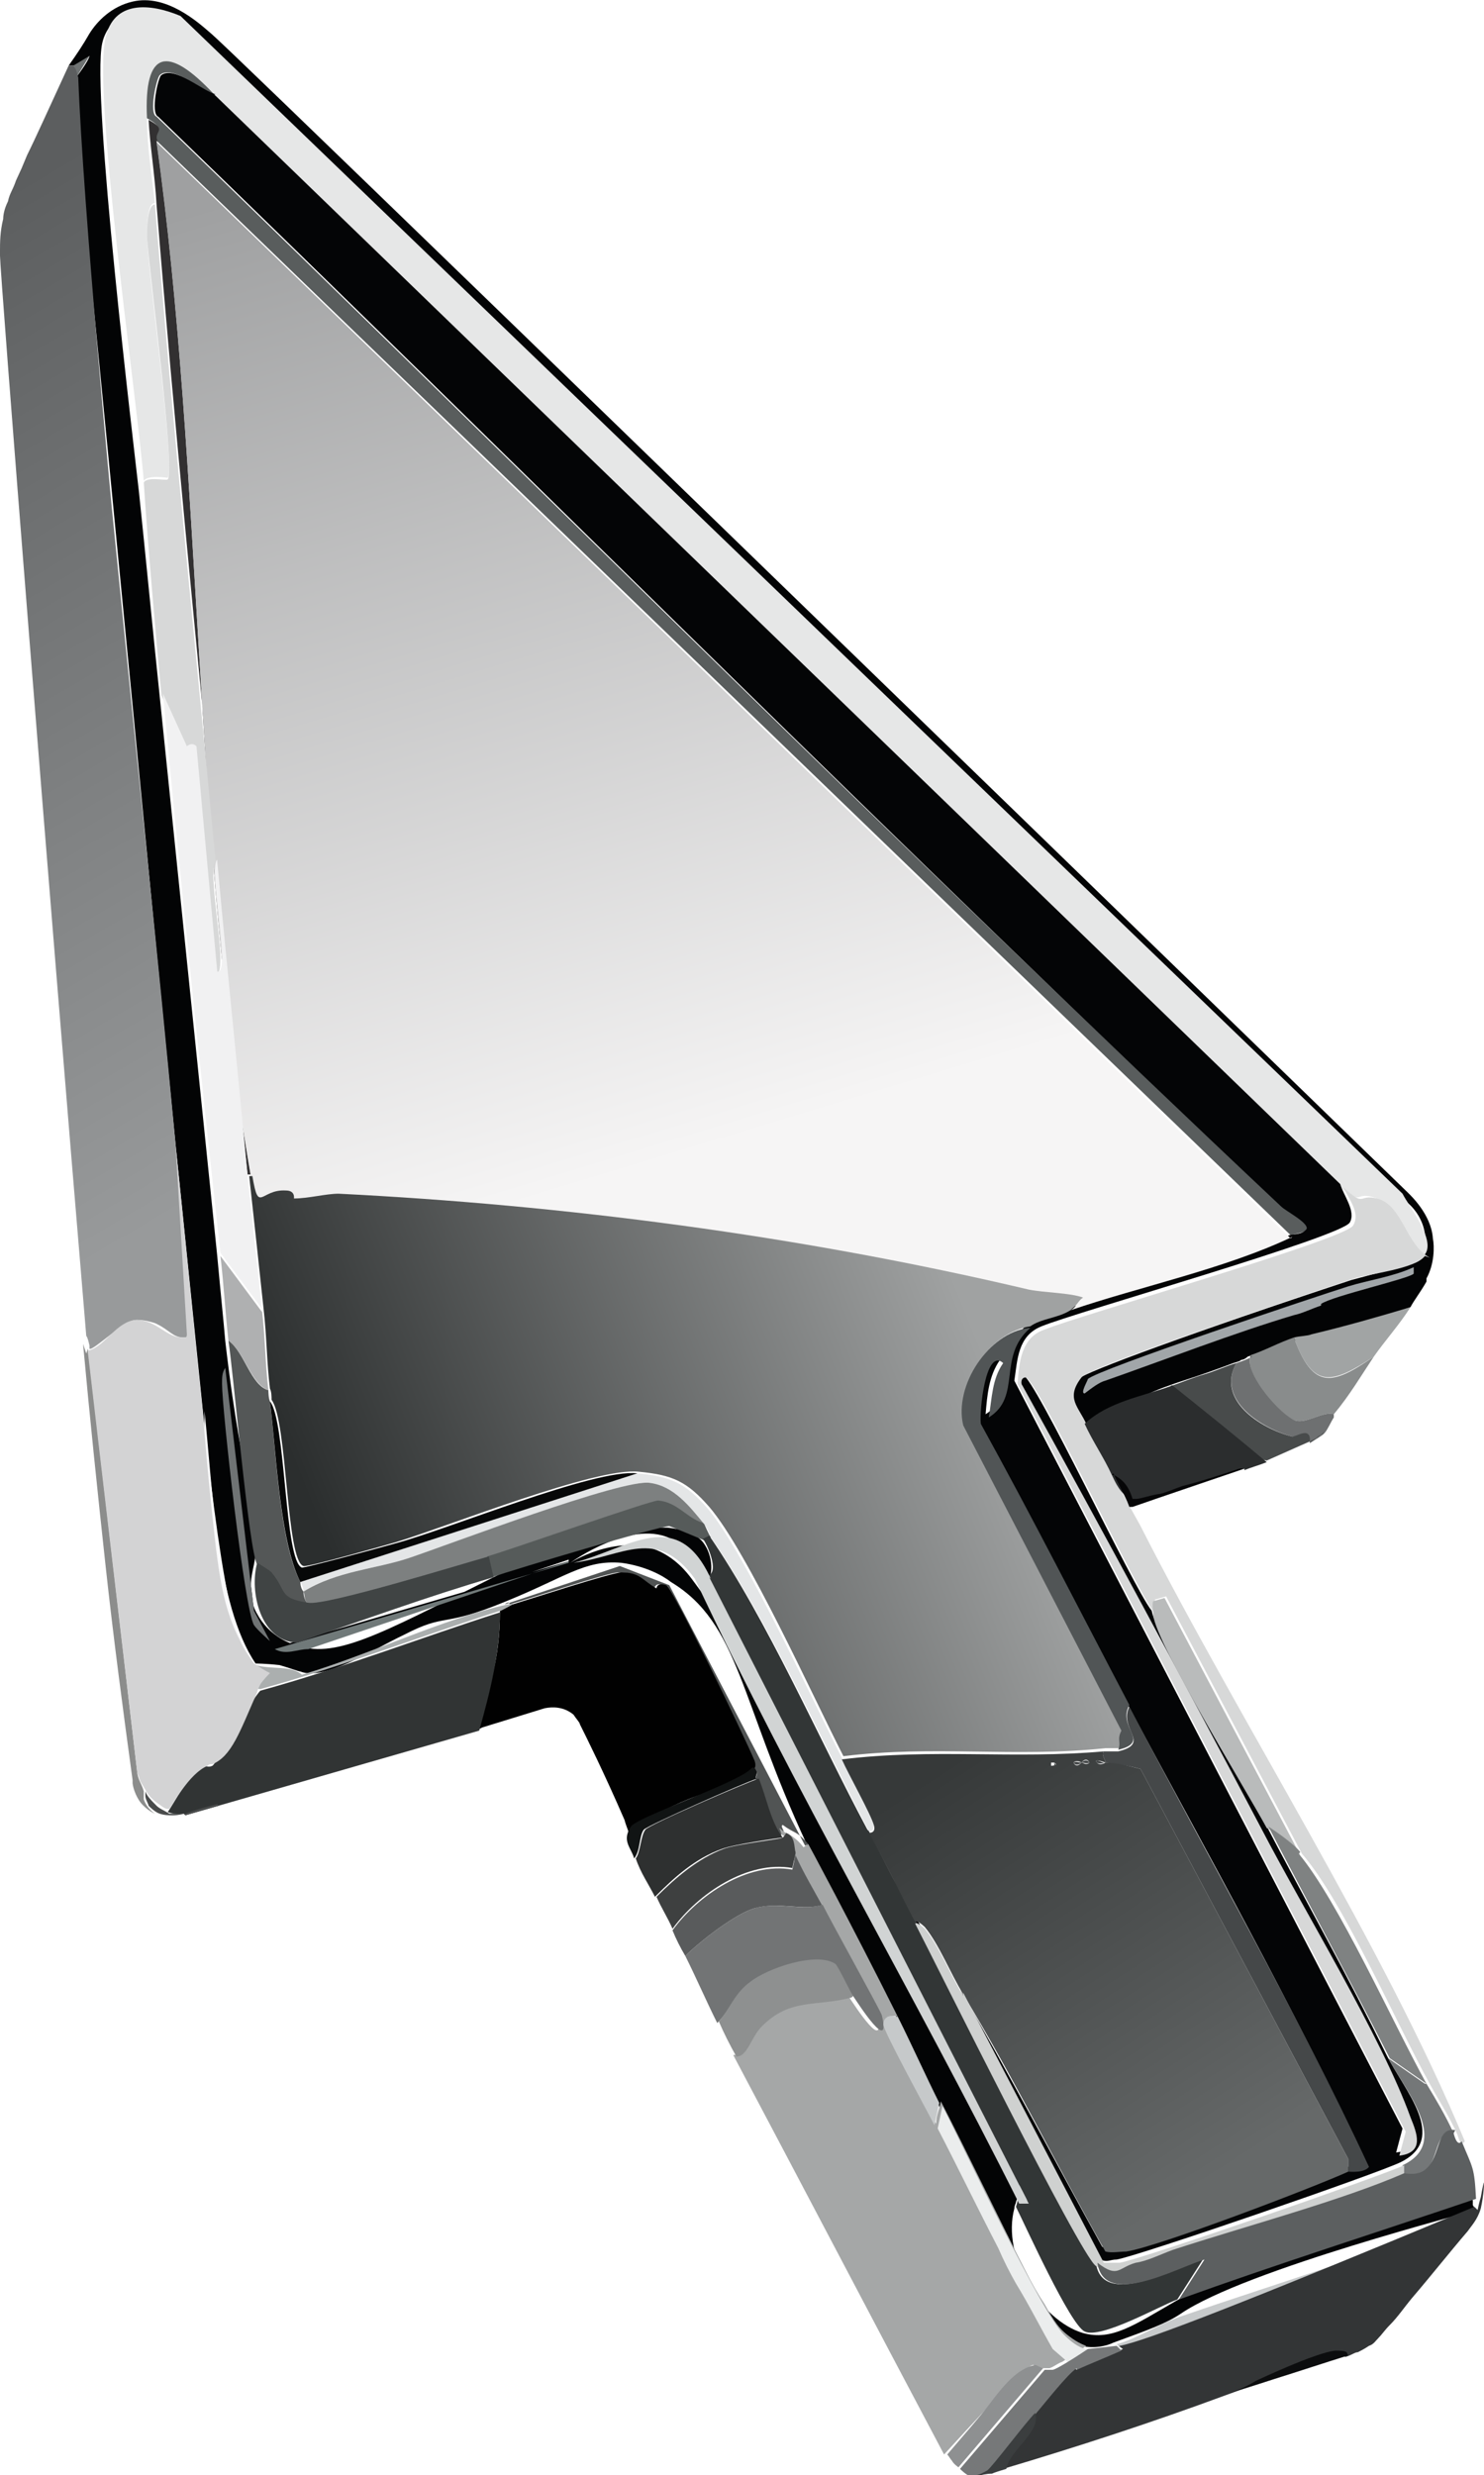 <?xml version="1.0" encoding="UTF-8"?>
<svg id="Layer_2" data-name="Layer 2" xmlns="http://www.w3.org/2000/svg" xmlns:xlink="http://www.w3.org/1999/xlink" width="60%" height="60%" viewBox="0 0 9.29 15.49">
  <defs>
    <style>
      .cls-1 {
        fill: #3e4040;
      }

      .cls-2 {
        fill: #f9f9fa;
      }

      .cls-3 {
        fill: #484b4b;
      }

      .cls-4 {
        fill: #010101;
      }

      .cls-5 {
        fill: url(#linear-gradient-2);
      }

      .cls-6 {
        fill: #7f8282;
      }

      .cls-7 {
        fill: #e4e6e7;
      }

      .cls-8 {
        fill: #6f7374;
      }

      .cls-9 {
        fill: #313434;
      }

      .cls-10 {
        fill: #070808;
      }

      .cls-11 {
        fill: #f1f1f2;
      }

      .cls-12 {
        fill: #4a4c4c;
      }

      .cls-13 {
        fill: #8e9090;
      }

      .cls-14 {
        fill: #3b3e3f;
      }

      .cls-15 {
        fill: url(#linear-gradient-4);
      }

      .cls-16 {
        fill: #060607;
      }

      .cls-17 {
        fill: #454849;
      }

      .cls-18 {
        fill: #b9bbbb;
      }

      .cls-19 {
        fill: #abafaf;
      }

      .cls-20 {
        fill: url(#linear-gradient-3);
      }

      .cls-21 {
        fill: #040506;
      }

      .cls-22 {
        fill: #a1a4a4;
      }

      .cls-23 {
        fill: #747778;
      }

      .cls-24 {
        fill: #545757;
      }

      .cls-25 {
        fill: #515556;
      }

      .cls-26 {
        fill: #d7d8d8;
      }

      .cls-27 {
        fill: #898c8c;
      }

      .cls-28 {
        fill: #111414;
      }

      .cls-29 {
        fill: #8e9091;
      }

      .cls-30 {
        fill: #e6e7e7;
      }

      .cls-31 {
        fill: #333536;
      }

      .cls-32 {
        fill: #727475;
      }

      .cls-33 {
        fill: #2e3030;
      }

      .cls-34 {
        fill: #595d5d;
      }

      .cls-35 {
        fill: #afb0b1;
      }

      .cls-36 {
        fill: #7d8080;
      }

      .cls-37 {
        fill: #323031;
      }

      .cls-38 {
        fill: #c7cacb;
      }

      .cls-39 {
        fill: #cfd1d0;
      }

      .cls-40 {
        fill: #323636;
      }

      .cls-41 {
        fill: #0c0d0e;
      }

      .cls-42 {
        fill: #c6c9ca;
      }

      .cls-43 {
        fill: #a1a6a9;
      }

      .cls-44 {
        fill: #565b5a;
      }

      .cls-45 {
        fill: #030405;
      }

      .cls-46 {
        fill: #515454;
      }

      .cls-47 {
        fill: #595b5c;
      }

      .cls-48 {
        fill: #6f7373;
      }

      .cls-49 {
        fill: #d1d4d4;
      }

      .cls-50 {
        fill: #707979;
      }

      .cls-51 {
        fill: url(#linear-gradient);
      }

      .cls-52 {
        fill: #404444;
      }

      .cls-53 {
        fill: #5c5f60;
      }

      .cls-54 {
        fill: #a5a7a7;
      }

      .cls-55 {
        fill: #767879;
      }

      .cls-56 {
        fill: #8c8d8c;
      }

      .cls-57 {
        fill: #d3d3d4;
      }

      .cls-58 {
        fill: #ebeded;
      }

      .cls-59 {
        fill: #2b2d2e;
      }

      .cls-60 {
        fill: #6e7071;
      }
    </style>
    <linearGradient id="linear-gradient" x1="-2.66" y1="10.48" x2="1.86" y2="6.43" gradientTransform="translate(-1.68 12.61) rotate(17.68) scale(1 -1)" gradientUnits="userSpaceOnUse">
      <stop offset="0" stop-color="#5c5e5f"/>
      <stop offset="1" stop-color="#989a9b"/>
    </linearGradient>
    <linearGradient id="linear-gradient-2" x1=".68" y1="12.57" x2="5.21" y2="5.99" gradientTransform="translate(-1.68 12.61) rotate(17.68) scale(1 -1)" gradientUnits="userSpaceOnUse">
      <stop offset="0" stop-color="#9fa0a1"/>
      <stop offset=".82" stop-color="#f6f5f5"/>
    </linearGradient>
    <linearGradient id="linear-gradient-3" x1="6.17" y1="6.38" x2="2.88" y2="3.66" gradientTransform="translate(-1.68 12.61) rotate(17.68) scale(1 -1)" gradientUnits="userSpaceOnUse">
      <stop offset="0" stop-color="#a0a2a2"/>
      <stop offset="1" stop-color="#2b2e2e"/>
    </linearGradient>
    <linearGradient id="linear-gradient-4" x1="9.2" y1="12.35" x2="6.83" y2="10.39" gradientTransform="translate(2.66 -.98) rotate(17.68)" gradientUnits="userSpaceOnUse">
      <stop offset="0" stop-color="#666969"/>
      <stop offset="1" stop-color="#363939"/>
    </linearGradient>
  </defs>
  <g id="Layer_1-2" data-name="Layer 1">
    <path class="cls-45" d="M8.47,8.29c.16-.04.28-.08.36-.11.02-.04.06-.09.1-.16,0,0,0-.01,0-.02.05-.09.05-.2.04-.25-.01-.15-.14-.27-.16-.29C1.42.29,1.38.26,1.31.2c-.07-.06-.27-.24-.48-.19-.13.03-.22.12-.27.2-.04.07-.08.13-.13.2,0,0,0,0,.01,0,0,0,0,0,.02,0,.01,0,.05-.02.1-.06,0,.01-.02.05-.08.13,0,0,0,0,0,0-.12.16-.16.31-.16.44,0,.27.2.5.22.53h0c.19,1.91.37,3.81.56,5.72l.17,1.66c.13,1.26.24,1.57.32,1.58.01,0,.07,0,.16.01.07.02.12.04.13.04.15.06.44-.13.65-.23.27-.14.23-.04.64-.21.37-.15.49-.26.72-.24.15.02.26.08.31.12.43.26.43.74.85,1.64.15.31.17.3.56,1.08.16.31.23.47.26.54,0,0,.51,1.16.76,1.43.03.04.08.07.14.09.08.02.16,0,.2-.02.22-.08.33-.12.42-.18.41-.28,1.84-.64,1.84-.65,0,0,0,0,0,0,0,0,0,0,0,0,0,0,0-.02-.01-.03,0-.01,0-.03,0-.03-.01-.03-.83.05-1.86.63-.26.15-.4.25-.58.2-.27-.08-.51-.48-.43-.78,0-.02.01-.03.01-.04.29-.79-2.03-3.9-2.03-3.9-.03-.04-.1-.13-.22-.18-.26-.1-.54.08-.54.08,0,0,.4-.29.65-.14.14.08.17.25.21.24.03-.01.04-.14-.03-.23-.05-.06-.13-.08-.22-.09-.45-.02-1.11.32-1.11.32-.7.35-.98.51-1.23.41-.04-.01-.16-.06-.23-.19-.07-.12-.03-.26-.02-.31.06-.31-.06-.36-.18-1.4-.01-.12-.03-.31-.05-.53-.12-1.17-.24-2.33-.36-3.5-.04-.38-.09-.9-.13-1.28-.03-.27-.3-2.5-.23-2.81.02-.09.08-.14.08-.14.1-.08.28-.08.39,0,.02.02.04.04.04.04.2.25,5.42,5.24,7.55,7.27,0,0,.05.05.06.05.14.08.2.25.14.38-.02.04-.07.04-.44.14h0c-.97.32-1.68.58-1.71.62-.05.06-.05.11-.05.11h0c0,.06.02.14.07.17.1.06.2-.12.55-.24.08-.03.19-.06.4-.14.03-.01.04-.01.05-.02,0,0,.02,0,.04-.02.24-.09.5-.16.5-.16.08-.02.06-.01.14-.03ZM8.28,8.19c.06,0,.52-.02.57-.21,0-.01,0-.03,0-.04-.13.06-.27.08-.41.12-.2.06-1.58.51-1.63.58,0,0-.05.08-.02.09.02-.02.04-.03.06-.05.03-.02.05-.03.07-.03.11-.04.97-.32,1.19-.4.04-.01.1-.03.17-.06ZM1.41,8.56s-.02.07-.02.1c0,.17.14,1.41.2,1.51.02.03.06.09.1.1l-.1-.19-.18-1.52ZM3.56,9.77l-1.84.54c.06.05.14.02.21,0l1.63-.55Z"/>
    <path class="cls-30" d="M8.92,7.86c-.14-.09-.17-.33-.33-.37-.11-.03-.06.06-.21-.07L1.34.59c-.29-.31-.43-.28-.42.15,0,.17.03.36.05.53-.05,0-.05.15-.05.2,0,.19.18,1.47.13,1.52,0,0-.13-.02-.15.02-.04-.5-.32-2.42-.24-2.77.05-.24.28-.22.47-.14l7.65,7.37c.04.08.21.29.14.38Z"/>
    <path class="cls-34" d="M1.34.59c-.08-.02-.26-.19-.34-.12-.02.02-.07.24-.02.26,2.35,2.27,4.66,4.59,7.05,6.82.03.03.18.1.16.14-.03.03-.09.03-.11.04L.98.88c-.03-.06.07-.07-.06-.14-.02-.43.13-.46.42-.15Z"/>
    <path class="cls-21" d="M1.34.59l7.05,6.82c.02.07.1.17.06.24-.05.09-1.71.56-1.93.65-.15.06-.15.21-.17.34l2.43,4.68-.04.15c.16-.02.1-.13.07-.24-.17-.5-.67-1.3-.93-1.8-.49-.93-.99-1.86-1.5-2.78,0-.01,0-.06.02-.05.08.02.69,1.33.81,1.48.03.18.59,1.09.71,1.33.25.48.52.96.76,1.45.11.22.39.52.09.67-.14.07-1.65.59-1.78.61-.04,0-.06.02-.1,0l-.88-1.69c.31.53.59,1.07.89,1.61.04.02.09.01.13,0,.2-.03,1.17-.4,1.39-.5,0,0,.1,0,.13-.03-.45-.97-.99-1.93-1.5-2.88-.31-.59-.61-1.18-.93-1.76-.02-.07.03-.48.14-.38-.07.1-.08.22-.09.34.21-.13.05-.38.26-.56.07-.06.17-.05.25-.1.44-.16.97-.27,1.39-.46.03-.01.08,0,.11-.04.01-.04-.13-.11-.16-.14C5.65,5.32,3.34,3,.99.73c-.05-.02,0-.25.02-.26.08-.06.26.1.34.12Z"/>
    <path class="cls-48" d="M.49.49s-.02-.07-.03-.08l.1-.06-.08.13Z"/>
    <path class="cls-51" d="M.46.41s.02.02.03.08c0,0,0,0,0,0,.03.8.21,2.69.21,2.69.21,2.11.27,2.6.4,3.99.04.4.07.79.11,1.19-.01,0-.04.01-.06.01-.07,0-.09-.05-.18-.09-.03-.01-.07-.02-.11-.02-.02,0-.05,0-.14.07-.09.07-.15.12-.16.11,0,0,0-.01,0-.02,0,0-.01-.05-.02-.06C.3,5.51,0,1.7,0,1.6c0-.01,0-.03,0-.03,0-.05,0-.12.02-.2,0-.03.01-.07.03-.11.01-.05.03-.07.05-.13.05-.11.02-.04.07-.16.05-.1.14-.3.26-.56h.03Z"/>
    <path class="cls-37" d="M.98.88c.29,2.09.23,4.42.59,6.47h-.02c-.07-.65-.13-1.31-.19-1.96-.13-1.37-.27-2.74-.38-4.11-.01-.18-.04-.36-.05-.53.13.07.02.07.06.14Z"/>
    <path class="cls-5" d="M8.09,7.74c-.42.2-.95.31-1.39.46.04-.02.04-.05.07-.07-.08-.03-.24-.03-.34-.05-1.44-.35-2.92-.54-4.32-.6-.08,0-.19.03-.28.03,0,0,.01-.04-.05-.05-.16-.01-.17.15-.21-.1-.36-2.06-.3-4.39-.59-6.47l7.1,6.86Z"/>
    <path class="cls-26" d="M.97,1.28c.11,1.37.25,2.74.38,4.11-.06.06.09.73,0,.7l-.13-1.41s-.05,0-.06,0c-.05-.11-.1-.22-.15-.33-.04-.44-.08-.88-.11-1.33.02-.04.14-.01.15-.02.05-.05-.12-1.33-.13-1.52,0-.04,0-.2.05-.2Z"/>
    <path class="cls-11" d="M1.36,5.39c.06.66.13,1.32.19,1.97.03.28.06.56.09.83l-.26-.35c-.13-1.17-.25-2.33-.36-3.5.05.11.1.22.15.33,0,0,.03-.03.06,0l.13,1.41c.09.02-.06-.65,0-.7Z"/>
    <path class="cls-26" d="M8.92,7.86c-.06.08-.34.11-.44.14-.21.07-1.66.55-1.71.62-.1.13-.02.18.03.29.05.11.11.21.17.32.05.11.11.21.17.32.62,1.22,1.52,2.62,2.03,3.85-.03.04-.04-.03-.05-.05-.05-.11-.11-.2-.17-.31-.21-.38-.54-1.14-.8-1.44l-.85-1.61-.07.02s0,.07,0,.09c-.12-.15-.73-1.46-.81-1.48-.03,0-.03.04-.02.05.51.92,1.01,1.85,1.5,2.78.26.5.75,1.3.93,1.8.04.1.09.22-.07.24l.04-.15-2.43-4.68c.01-.13.02-.29.17-.34.22-.09,1.87-.56,1.93-.65.05-.08-.03-.17-.06-.24.14.13.09.04.21.07.16.04.18.29.33.37Z"/>
    <path class="cls-43" d="M8.27,8.17c-.06.02-.12.05-.17.06-.37.11-.81.28-1.18.41-.04.01-.09.05-.13.08-.03,0,.02-.08.02-.09.06-.06,1.44-.52,1.63-.58.13-.04.28-.06.41-.12,0,0,0,.03,0,.04-.02.03-.51.14-.58.19Z"/>
    <path class="cls-22" d="M8.83,8.18c-.07.11-.16.21-.23.31-.26.17-.38.21-.5-.12.04-.01.09-.01.11-.02.21-.05.42-.11.62-.17Z"/>
    <path class="cls-27" d="M8.6,8.49c-.08.12-.15.24-.25.36-.07-.02-.17.06-.24.04-.09-.02-.33-.29-.28-.41.09-.03.18-.08.27-.11.12.33.24.3.5.12Z"/>
    <path class="cls-20" d="M6.7,8.2c-.08.05-.18.05-.25.1-.26.04-.47.36-.41.61l.99,1.91c-.03.06,0,.07-.02.12-.03,0-.06,0-.09,0-.57.06-1.07-.02-1.64.05-.19-.37-.6-1.28-.84-1.56-.14-.16-.23-.2-.44-.22-.27-.03-1.19.34-1.52.44-.07.02-.56.16-.58.15-.11-.03-.1-.91-.2-1.04,0-.02,0-.05-.01-.07-.02-.16-.02-.33-.04-.5-.03-.28-.06-.56-.09-.83h.02c.04.24.05.08.21.09.06,0,.05.05.05.05.09,0,.2-.03.28-.03,1.4.07,2.88.26,4.32.6.1.02.26.02.34.05-.03.02-.03.04-.07.07Z"/>
    <path class="cls-60" d="M7.83,8.48c-.05.11.19.38.28.41.07.02.17-.06.24-.04,0,0,0,.01,0,.02-.02.03-.04.08-.06.1-.02.02-.06.04-.09.06,0-.1-.08-.03-.11-.04-.19-.05-.48-.23-.35-.46.03-.01.06-.02.1-.04Z"/>
    <path class="cls-3" d="M7.93,9.14s-.09-.02-.14-.02c-.1-.04-.18-.08-.23-.12-.08-.05-.15-.1-.19-.2-.03-.05-.03-.1-.04-.13,0,0,0,0,.01,0,.06-.02.13-.05.2-.07.07-.02.13-.05.2-.07-.13.23.15.41.35.46.03,0,.12-.07.11.04.03-.02.06-.04.09-.07,0,0-.01.02-.02.02-.01,0-.02.01-.03.02,0,0-.02.01-.04.02-.09.04-.18.08-.27.12Z"/>
    <path class="cls-25" d="M6.45,8.31c-.21.18-.05.43-.26.56.02-.12.02-.24.09-.34-.11-.1-.15.3-.14.38.32.58.62,1.17.93,1.76-.08.14.14.23-.07.28.02-.05-.01-.06.02-.12l-.99-1.91c-.06-.25.16-.58.41-.61Z"/>
    <path class="cls-59" d="M7.79,9.19c-.23.08-.46.15-.67.21-.01,0-.02,0-.03-.01-.08-.04-.11-.12-.13-.16-.05-.11-.12-.21-.17-.32.15-.14.36-.17.55-.24.2.16.4.32.59.48-.05.02-.09.03-.14.05Z"/>
    <path class="cls-16" d="M6.96,9.23s.02,0,.03.01c.07.04.09.11.1.14,0,0,.01,0,.02,0,.03,0,.08-.02.14-.03.02,0,.07-.02.15-.05.12-.03.24-.07.36-.11,0,0,.01,0,.02,0,0,0,0,0,.01,0,0,0,0,0,0,0-.23.08-.47.16-.7.24,0,0-.01,0-.02,0h0c-.03-.08-.07-.14-.1-.21Z"/>
    <path class="cls-35" d="M1.64,8.2c.02.17.02.33.04.5-.11-.04-.15-.24-.25-.31-.02-.18-.03-.36-.05-.53l.26.35Z"/>
    <path class="cls-18" d="M8.13,11.6c-.04-.05-.14-.13-.2-.16-.13-.24-.69-1.15-.71-1.33,0-.02-.01-.08,0-.09l.07-.02.85,1.61Z"/>
    <path class="cls-7" d="M5.27,11c.04.09.19.34.2.41,0,.03,0,.05-.03.05-.31-.59-.62-1.3-.99-1.84,0-.01-.03-.07-.04-.08-.09-.11-.19-.24-.34-.26-.17-.03-1.27.4-1.51.47-.21.07-.46.08-.66.21,0-.02-.01-.05-.02-.06l2.11-.68c.21.02.3.06.44.22.23.27.65,1.19.84,1.56Z"/>
    <path class="cls-24" d="M1.68,8.7s0,.05.01.07c.04.33.06.88.19,1.13,0,0,0,.04.02.06,0,.01,0,.05.03.08-.19-.03-.13-.07-.23-.19-.02-.02-.09-.06-.09-.06-.05-.07-.15-1.21-.18-1.4.1.07.14.28.25.31Z"/>
    <path class="cls-10" d="M3.99,9.22l-2.11.68c-.13-.26-.15-.81-.19-1.13.1.12.09,1,.2,1.04.03,0,.51-.13.58-.15.34-.09,1.25-.47,1.52-.44Z"/>
    <path class="cls-36" d="M4.41,9.54c-.11-.03-.16-.13-.28-.14-.06,0-.93.3-1.07.35-.18.05-1.02.31-1.13.29-.03-.03-.02-.06-.03-.08.21-.13.45-.14.66-.21.24-.08,1.34-.5,1.51-.47.15.02.25.15.34.26Z"/>
    <path class="cls-44" d="M4.41,9.54s.03.07.04.08l-.04.02s-.19-.08-.22-.09c-.06,0-.97.27-1.11.32l-.03-.13c.14-.04,1.02-.35,1.07-.35.12.01.18.11.28.14Z"/>
    <path class="cls-8" d="M1.41,8.56l.18,1.52.1.19s-.08-.07-.1-.1c-.06-.1-.2-1.35-.2-1.51,0-.04,0-.07.02-.1Z"/>
    <path class="cls-40" d="M5.44,11.46c.1.19.19.38.29.56.14.27,1.03,2.06,1.13,2.14.04.29.5.03.67-.02l-.16.25c-.11.04-.48.25-.58.2-.09-.04-.37-.66-.43-.78,0,0,.01-.03.01-.04h.06s-2-3.91-2-3.91c.08-.02-.01-.21-.03-.23l.04-.02c.37.54.68,1.26.99,1.84Z"/>
    <path class="cls-56" d="M.55,8.44l.31,2.66s0,0,0,0c.01.05.03.07.04.11,0,.03,0,.03,0,.05.02.06.07.09.07.09,0,0-.05-.02-.09-.07,0,0-.04-.05-.05-.12,0,0,0-.01,0-.02,0,0,0,0,0,0-.06-.44-.12-.89-.17-1.35-.05-.46-.1-.94-.14-1.38l.02.06Z"/>
    <path class="cls-49" d="M4.44,9.87l2,3.92h-.06c-.66-1.32-1.41-2.59-2.03-3.91-.24-.33-.45-.14-.76-.1.35-.09.65-.36.86.1Z"/>
    <path class="cls-17" d="M8.44,13.59v-.08s-1.3-2.44-1.3-2.44c-.07-.02-.14-.03-.22-.04.01,0-.03-.05-.01-.07.03,0,.05,0,.09,0,.21-.05,0-.14.07-.28.5.96,1.05,1.91,1.5,2.88-.03.04-.12.03-.13.03Z"/>
    <path class="cls-2" d="M1.6,10.42s.03.05.08.05l-.08.08s-.1-.02-.11-.04c-.11-.09-.2-1.01-.21-1.2-.01-.15,0-.32,0-.48.05.45.07,1.21.32,1.58Z"/>
    <path class="cls-46" d="M5.06,11.54c-.08-.09-.08-.06-.16-.12-.02.01.02.04,0,.05,0,0-.02.02-.02.03-.08-.11-.1-.24-.15-.37,0,0,.01-.03.01-.04-.02-.05-.04-.01-.04-.02-.02-.04,0-.05,0-.06-.05-.12-.5-1.06-.55-1.09-.05-.02-.05.02-.06.02-.09-.06-.1-.1-.22-.1-.06,0-.57.17-.68.2,0-.02-.02-.01-.03,0l.72-.24.31.12.85,1.63Z"/>
    <path class="cls-4" d="M3,10.82s.03-.11.05-.2c0-.02.03-.11.04-.17.02-.08.04-.21.04-.37.01,0,.07-.04.08-.04.1-.03.62-.2.68-.2.12,0,.13.05.22.1,0,0,0-.04.06-.02.05.03.5.97.55,1.09,0,0,.02.04,0,.06-.11.08-.21.12-.36.17-.14.05-.26.12-.39.18,0,0-.01.02-.02.03,0,.02,0,.05,0,.06-.01-.04-.03-.08-.04-.12-.13-.3-.24-.52-.28-.6,0-.01-.02-.03-.04-.06-.06-.05-.13-.05-.18-.04-.13.04-.26.08-.39.12Z"/>
    <path class="cls-50" d="M3.56,9.77l-1.63.55c-.07,0-.14.04-.21,0l1.84-.54Z"/>
    <path class="cls-15" d="M6.92,11.03s-.05-.02-.06-.01c.02.04.06.01.06.01.07,0,.14.02.22.04l1.3,2.44v.08c-.22.1-1.19.47-1.39.5-.04,0-.09.01-.13,0-.3-.53-.57-1.08-.89-1.61-.08-.13-.15-.31-.24-.42,0,0-.05-.05-.06-.03-.1-.19-.19-.38-.29-.56.03,0,.04-.02.03-.05-.02-.07-.16-.32-.2-.41.57-.07,1.07,0,1.64-.05-.02.02.02.07.01.07ZM6.77,11.03s-.03-.02-.05,0c.02.04.05,0,.05,0,.01,0,.03.02.05,0-.02-.04-.05,0-.05,0ZM6.58,11.03v.02s.05,0,.02-.02h-.02Z"/>
    <path class="cls-52" d="M3.06,9.74l.03.13c-.41.12-.82.27-1.23.41-.23-.01-.3-.32-.25-.5,0,0,.07.04.09.06.1.12.04.16.23.19.11.02.95-.24,1.13-.29Z"/>
    <path class="cls-17" d="M6.92,11.03s-.05.02-.06-.01c.02-.01.05.02.06.01Z"/>
    <path class="cls-17" d="M6.77,11.03s.03-.03.05,0c-.02.01-.03,0-.05,0Z"/>
    <path class="cls-17" d="M6.77,11.03s-.03.03-.05,0c.02-.01.03,0,.05,0Z"/>
    <path class="cls-6" d="M8.13,11.6c.25.3.59,1.06.8,1.44l-.23-.16c-.25-.49-.51-.97-.76-1.45.06.04.16.11.2.16Z"/>
    <path class="cls-17" d="M6.58,11.03h.02s.02.03,0,.02v-.02Z"/>
    <path class="cls-19" d="M3.21,10.04s-.07.04-.08.04c-.5.16-.99.35-1.5.49-.03,0-.02-.02-.03-.02l.08-.08c-.05,0-.06-.01-.08-.05.11.03.22,0,.29.06.41-.12.88-.35,1.29-.44.01,0,.04-.01.03,0Z"/>
    <path class="cls-9" d="M1.15,11.35s-.04.01-.1-.01c.03-.04.18-.31.2-.31.01,0,.04.04.08.02.03-.02.24-.41.3-.47.51-.14,1-.33,1.5-.49,0,.25-.06.49-.13.74l-1.84.53Z"/>
    <path class="cls-28" d="M4.74,11.13c-.09.03-.68.29-.71.32-.03.04-.02.13-.06.18-.02-.07-.08-.11-.02-.2.04-.06.66-.27.75-.36,0,0,.02-.03.04.02,0,0-.01.03-.01.04Z"/>
    <path class="cls-33" d="M4.89,11.5s-.29.04-.37.07c-.17.06-.3.18-.42.3-.04-.08-.09-.15-.12-.24.03-.04.03-.14.06-.18.02-.03.62-.29.71-.32.05.12.07.26.15.37Z"/>
    <path class="cls-54" d="M5.06,11.54s.26.48.56,1.08c-.02-.01-.05,0-.06,0-.02.02-.02.04-.02.04.11.21.21.42.32.63,0-.05.02-.09.03-.14.18.35.35.71.53,1.06.04.08.08.15.12.21.06.11.09.15.14.19.05.04.09.06.12.07-.04.03-.09.06-.15.1-.03.01-.05.03-.08.04-.01,0-.03,0-.05,0-.03,0-.05-.02-.05-.02-.02-.01-.15.11-.56.56-.44-.83-.88-1.67-1.32-2.5.07,0,.09-.12.16-.19.18-.18.34-.12.56-.18.04.06.24.37.18.12-.01-.06-.31-.58-.37-.69-.05-.11-.12-.21-.17-.32-.02-.03,0-.1-.06-.12,0-.02-.01-.03-.01-.04,0,0,0,0,0,0,0,0,0,0,0,0,0,0,0,0,0,0,0,0,.02.02.04.03.02.01.04.02.05.03,0,0,.03.02.06.06Z"/>
    <path class="cls-1" d="M4.98,11.6l-.02.09c-.28-.05-.59.16-.75.38-.03-.07-.07-.13-.1-.2.12-.12.26-.24.42-.3.08-.03.35-.06.37-.07,0,0,.02-.02.02-.03.06.02.05.09.06.12Z"/>
    <path class="cls-47" d="M5.15,11.92c-.12.04-.27-.02-.42.02-.12.03-.35.21-.44.3-.03-.05-.06-.11-.08-.16.16-.22.47-.43.75-.38l.02-.09c.05.11.11.21.17.32Z"/>
    <path class="cls-23" d="M8.93,13.04c.06.1.12.2.17.31-.12-.02-.09.16-.18.24-.06.05-.13.02-.14.03v-.07c.3-.14.03-.45-.09-.67l.23.16Z"/>
    <path class="cls-39" d="M6.03,12.47l.88,1.69s.06,0,.1,0c.13-.02,1.63-.54,1.78-.61v.07c-.39.16-1,.32-1.46.48-.07.02-.16.07-.23.08-.11.02-.11.09-.24,0-.1-.07-.99-1.87-1.13-2.14,0-.02.05.02.06.03.09.11.16.29.24.42Z"/>
    <path class="cls-32" d="M5.33,12.5s-.09-.19-.11-.2c-.12-.08-.43.03-.53.11-.09.07-.12.17-.2.25-.07-.14-.13-.28-.2-.42.09-.09.32-.27.44-.3.14-.04.29.02.42-.02.06.12.35.64.37.69.06.25-.14-.06-.18-.12Z"/>
    <path class="cls-53" d="M9.1,13.35s.02.09.05.05c.07.17.08.16.09.36-.62.21-1.25.41-1.86.63l.16-.25c-.17.05-.63.31-.67.02.13.1.13.03.24,0,.07-.01.15-.05.23-.08.46-.15,1.06-.31,1.45-.48.01,0,.09.02.14-.03.09-.08.06-.26.18-.24Z"/>
    <path class="cls-12" d="M1.36,11.29c-.08.02-.15.04-.2.06-.01,0-.04.01-.08.01-.02,0-.05,0-.08-.01-.03-.01-.06-.04-.07-.05,0-.01-.02-.04-.02-.06,0,0,0-.02,0-.03.01.03.04.06.07.09.02.02.05.03.08.05.02,0,.03,0,.04,0,.02,0,.02,0,.04,0,0,0,.02,0,.02.01.07-.02.14-.04.21-.06Z"/>
    <path class="cls-13" d="M5.33,12.5c-.22.06-.38,0-.56.18-.07.07-.09.19-.16.19-.04-.07-.08-.15-.11-.22.07-.08.1-.18.2-.25.1-.08.41-.19.53-.11.02.02.09.17.11.2Z"/>
    <path class="cls-42" d="M5.62,12.62c.09.18.17.36.26.54l-.03.14c-.04-.08-.32-.59-.32-.63,0-.05.04-.06.08-.05Z"/>
    <path class="cls-38" d="M9.14,13.96c-.34.24-1.62.53-2.11.74l-.04-.03c.12-.03.29-.14.42-.18.61-.21,1.25-.4,1.84-.65-.03.08-.04.09-.11.13Z"/>
    <path class="cls-31" d="M9.25,13.83s.01-.05.02-.08c.01-.06.02-.1.02-.09,0,0,0,.07-.02.16-.02.07-.06.11-.08.14-.12.14-.23.28-.35.42-.05.06-.09.12-.14.17-.03.03-.05.06-.07.08-.02.02-.03.04-.06.05-.03.02-.05.03-.07.04-.02,0-.04.02-.08.03,0-.04-.09-.02-.1-.02-.2.05-.45.19-.65.26-.46.17-.92.32-1.39.46.02-.11.22-.22.18-.35.06-.07.2-.24.26-.29.12-.09.25-.12.29-.13.16-.03.78-.27,2.22-.87Z"/>
    <path class="cls-58" d="M6.99,14.67l.04.03c-.06.03-.25.1-.29.13l-.15-.13c-.08-.14-.15-.28-.23-.41-.04-.07-.08-.15-.11-.22-.13-.25-.25-.5-.38-.75l.03-.14c.14.27.61,1.28.76,1.43.12.12.19.11.34.07Z"/>
    <path class="cls-41" d="M8.44,14.74c-.16.05-.31.1-.47.15-.09.03-.19.06-.28.09.08-.03.14-.06.17-.08,0,0,.38-.18.5-.19.02,0,.06,0,.07.01,0,0,0,0,0,0Z"/>
    <path class="cls-55" d="M6.74,14.82c-.06.04-.2.22-.26.29-.06.06-.27.34-.3.36-.01,0-.04.03-.07.03,0,0-.01,0-.02,0-.02,0-.05-.02-.08-.05.18-.21.35-.41.53-.62.01,0,.02,0,.03,0,.01,0,.02,0,.02,0,.01,0,.07-.03.22-.13l.18-.02s.02.02.03.03c-.09.04-.19.08-.28.12Z"/>
    <path class="cls-29" d="M6.53,14.82l-.53.62s-.03-.02-.04-.04c-.01-.01-.02-.03-.03-.04.11-.13.2-.23.26-.31.09-.12.18-.23.29-.25.01,0,.04.02.05.02Z"/>
    <path class="cls-14" d="M6.3,15.45s-.07.02-.09.03c-.04,0-.06.01-.09.01-.01,0-.02,0-.02,0,.03,0,.06-.02.08-.03.03-.02.24-.3.3-.36.04.12-.16.23-.18.35Z"/>
    <path class="cls-57" d="M.86,11.1s-.27-2.29-.31-2.64c0,0,0-.01.01-.01.1-.03.17-.18.29-.19.14,0,.19.12.31.11,0,0,.01,0,.01-.02l-.07-1.17c.06.55.11,1.11.17,1.66,0,0,0,0,0,0,0,0,.02.26.04.46.05.48.07.73.19.96.03.07.07.12.09.15.03.02.06.04.1.06-.01.01-.04.04-.06.07-.01.02-.02.04-.02.05-.11.25-.16.4-.28.45-.02,0-.02,0-.03.01-.12.05-.22.25-.24.27,0,0-.01,0-.01,0,0,0,0,0,0,0-.02,0-.04-.02-.07-.04-.04-.03-.06-.06-.07-.08,0,0,0,0,0,0,0,0,0,0,0,0,0,0-.03-.05-.03-.05-.01-.02-.01-.04-.02-.05Z"/>
  </g>
</svg>